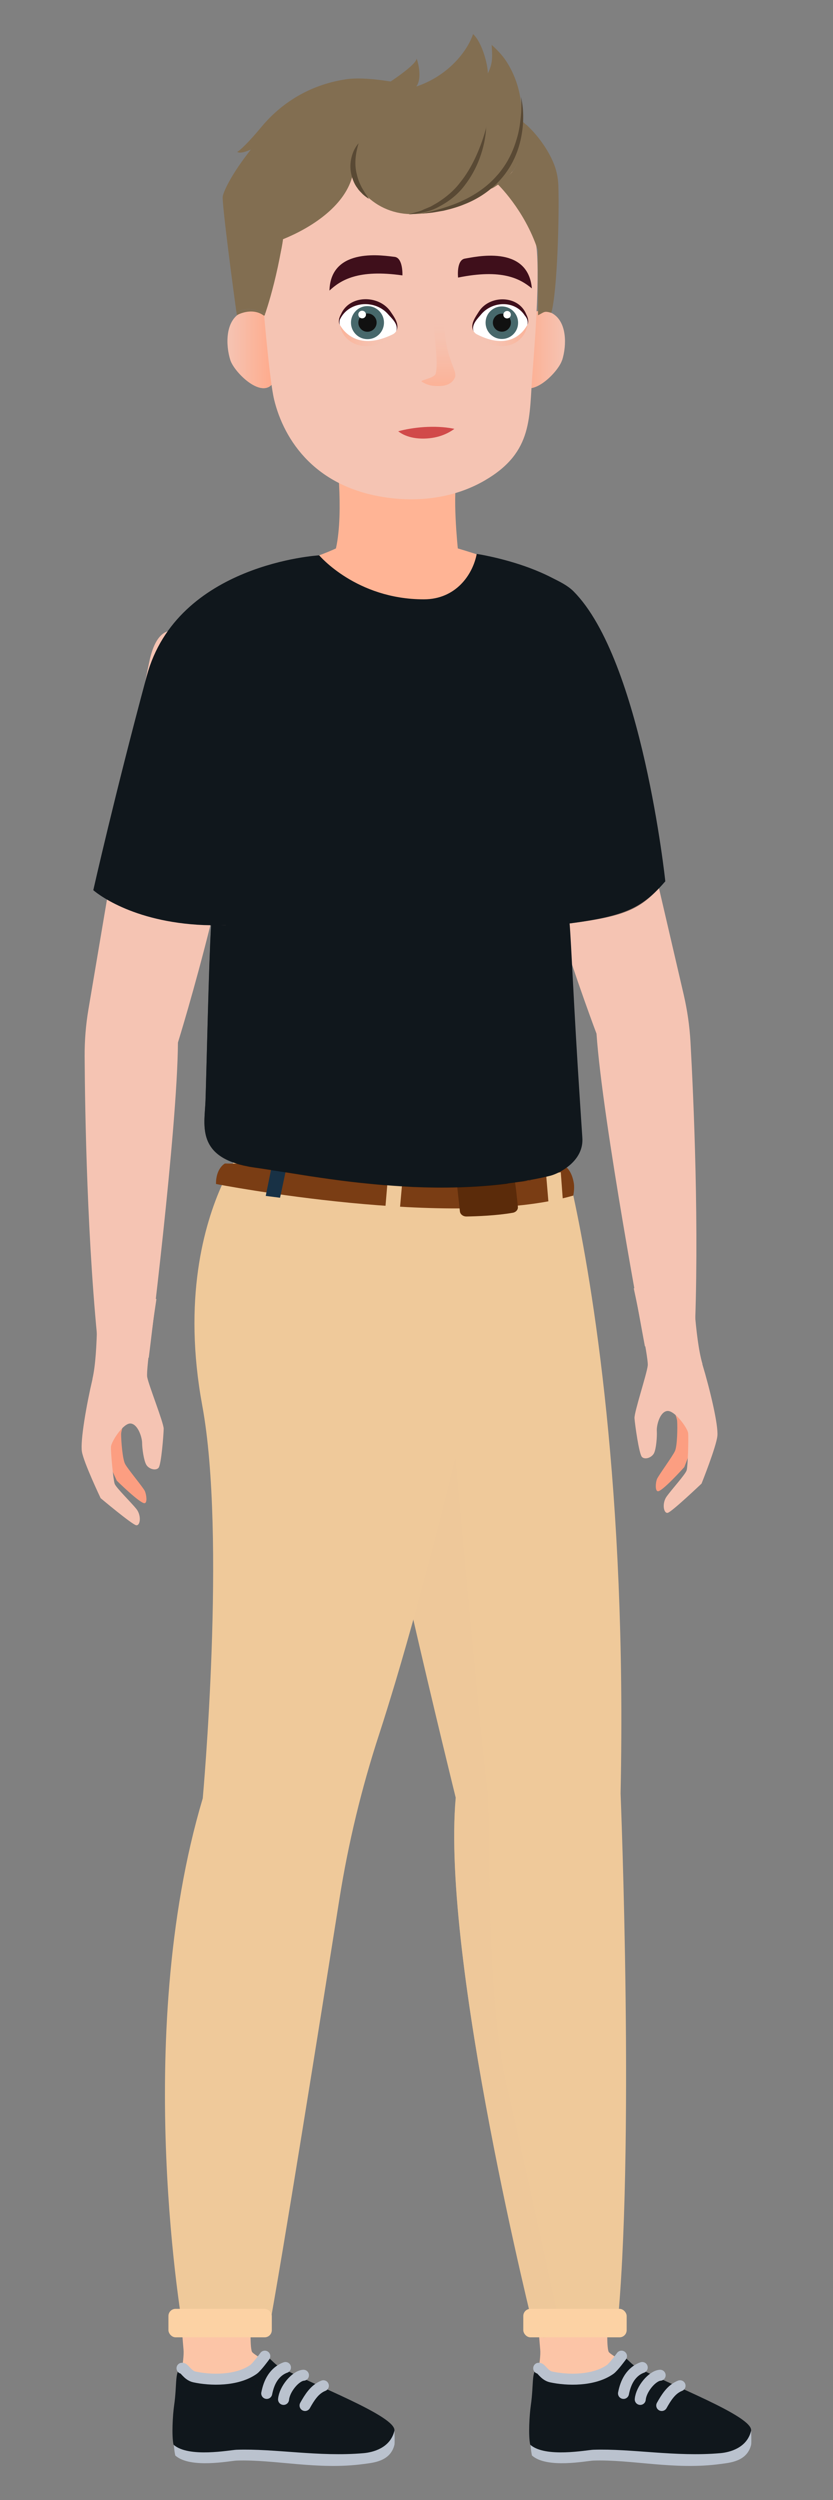 <?xml version="1.0" encoding="UTF-8"?>
<svg xmlns="http://www.w3.org/2000/svg" xmlns:xlink="http://www.w3.org/1999/xlink" viewBox="0 0 100 300">
  <rect x="0" y="0" width="100" height="300" fill="#808080" stroke="none"/>
  <defs>
    <style>
      .cls-1, .cls-2 {
        fill: none;
      }

      .cls-3 {
        fill: #111;
      }

      .cls-4 {
        fill: #d14a4a;
      }

      .cls-5 {
        opacity: .3;
      }

      .cls-5, .cls-6, .cls-7, .cls-8 {
        mix-blend-mode: multiply;
      }

      .cls-5, .cls-9 {
        fill: #ffb495;
      }

      .cls-2 {
        stroke: #bac2ce;
        stroke-linecap: round;
        stroke-linejoin: round;
        stroke-width: 1.32px;
      }

      .cls-6, .cls-8 {
        opacity: .5;
      }

      .cls-10 {
        fill: url(#linear-gradient-5);
      }

      .cls-11 {
        fill: url(#linear-gradient-4);
      }

      .cls-12 {
        fill: url(#linear-gradient-3);
      }

      .cls-13 {
        fill: url(#linear-gradient-2);
      }

      .cls-14, .cls-8 {
        fill: #efc99a;
      }

      .cls-15 {
        fill: url(#linear-gradient);
      }

      .cls-16 {
        isolation: isolate;
      }

      .cls-17 {
        fill: #47686b;
      }

      .cls-18 {
        fill: #fff;
      }

      .cls-19 {
        fill: #bac2ce;
      }

      .cls-20 {
        fill: #fc9e81;
      }

      .cls-21 {
        fill: #5b2b0a;
      }

      .cls-22 {
        fill: #10171c;
      }

      .cls-23 {
        fill: #3f0f1b;
      }

      .cls-24 {
        fill: #183145;
      }

      .cls-25 {
        fill: #826e51;
      }

      .cls-26 {
        fill: #f5c4b3;
      }

      .cls-27 {
        fill: #594934;
      }

      .cls-28 {
        fill: #fcc5a7;
      }

      .cls-29 {
        fill: #fcd2a4;
      }

      .cls-30 {
        fill: #7a3d14;
      }

      .cls-31 {
        clip-path: url(#clippath);
      }
    </style>
    <linearGradient id="linear-gradient" x1="27.3" y1="41.92" x2="32.91" y2="41.92" gradientUnits="userSpaceOnUse">
      <stop offset="0" stop-color="#ffaa8b" stop-opacity="0"/>
      <stop offset="1" stop-color="#ffaa8b"/>
    </linearGradient>
    <linearGradient id="linear-gradient-2" x1="62.22" y1="41.95" x2="67.82" y2="41.95" gradientUnits="userSpaceOnUse">
      <stop offset="0" stop-color="#ffaa8b"/>
      <stop offset="1" stop-color="#ffaa8b" stop-opacity="0"/>
    </linearGradient>
    <linearGradient id="linear-gradient-3" x1="52.63" y1="46.33" x2="52.63" y2="37.55" gradientUnits="userSpaceOnUse">
      <stop offset="0" stop-color="#ffaa8b" stop-opacity=".7"/>
      <stop offset=".1" stop-color="#ffaa8b" stop-opacity=".58"/>
      <stop offset=".29" stop-color="#ffaa8b" stop-opacity=".38"/>
      <stop offset=".47" stop-color="#ffaa8b" stop-opacity=".21"/>
      <stop offset=".63" stop-color="#ffaa8b" stop-opacity=".1"/>
      <stop offset=".77" stop-color="#ffaa8b" stop-opacity=".03"/>
      <stop offset=".87" stop-color="#ffaa8b" stop-opacity="0"/>
    </linearGradient>
    <clipPath id="clippath">
      <path class="cls-1" d="M55.94,49.75c-.16-.17-2.12-.24-4.64-.21-2.52.04-4.47.17-4.63.35-.17.12.53,2.8,4.23,2.74,3.7-.06,5.21-2.77,5.03-2.89Z"/>
    </clipPath>
    <linearGradient id="linear-gradient-4" x1="40.52" y1="40.26" x2="47.17" y2="40.26" xlink:href="#linear-gradient-3"/>
    <linearGradient id="linear-gradient-5" x1="63.58" y1="40.26" x2="57.22" y2="40.26" xlink:href="#linear-gradient-3"/>
  </defs>
  <g class="cls-16">
    <g id="Layer_1" data-name="Layer 1">
      <g>
        <path class="cls-28" d="M30.7,270.63s-1,10.11-.46,11.57c.19.5,5.8,3.38,5.8,3.38l.04,5.81-10.98-2.06-3.46-1.48-.22-1.55s.74-3.06.61-4.37c-.13-1.31-.86-11.32-.86-11.32"/>
        <path class="cls-19" d="M21.85,285.48c-.93.16-.56,1.82-.95,4.49-.16,1.11-.11,3.59.14,4.69,1.8,1.61,6.59.64,7.36.61,4.6-.16,9.74,1.16,15.26.41,1.08-.15,3.19-.27,3.69-2.3.06-.26,0-1.65,0-1.65,0,0-10.61-4.65-13.85-6.44-.65-.36-1.23-1.26-1.71-1.26s-.96,1.32-1.37,1.6c-2.01,1.4-5.17,1.31-7.09.89-.83-.19-1.2-1.09-1.48-1.04Z"/>
        <path class="cls-22" d="M21.85,284.18c-.93.16-.56,1.82-.95,4.49-.16,1.11-.31,3.59-.07,4.69,1.8,1.61,6.8.64,7.56.61,4.6-.16,9.87.88,15.26.41,1.13-.1,3.19-.62,3.69-2.66.42-1.74-10.04-5.63-13.85-7.74-.65-.36-1.23-1.26-1.71-1.26s-.96,1.32-1.37,1.6c-2.01,1.4-5.17,1.31-7.09.89-.83-.19-1.2-1.09-1.48-1.04Z"/>
        <g>
          <path class="cls-2" d="M38.82,286.29c-.51.2-.95.56-1.3.99-.35.42-.63.9-.9,1.38"/>
          <path class="cls-2" d="M36.43,285.03c-.94.06-2.28,1.65-2.39,2.9"/>
          <path class="cls-2" d="M34.27,284.1c-.64.22-1.17.68-1.54,1.24-.37.56-.58,1.21-.71,1.87"/>
        </g>
        <path class="cls-2" d="M31.79,282.74s-.96,1.32-1.37,1.6c-2.01,1.4-5.17,1.31-7.09.89-.83-.19-1.2-1.09-1.48-1.04"/>
      </g>
      <g>
        <path class="cls-28" d="M73.52,270.63s-1,10.11-.46,11.57c.19.5,5.8,3.38,5.8,3.38l.04,5.81-10.98-2.06-3.46-1.48-.22-1.55s.74-3.06.61-4.37c-.13-1.31-.86-11.32-.86-11.32"/>
        <path class="cls-19" d="M64.67,285.48c-.93.16-.56,1.82-.95,4.49-.16,1.11-.11,3.59.14,4.69,1.8,1.61,6.59.64,7.36.61,4.6-.16,9.74,1.16,15.26.41,1.08-.15,3.19-.27,3.69-2.3.06-.26,0-1.65,0-1.65,0,0-10.61-4.65-13.85-6.44-.65-.36-1.23-1.26-1.71-1.26s-.96,1.32-1.37,1.6c-2.01,1.4-5.17,1.31-7.09.89-.83-.19-1.2-1.09-1.48-1.04Z"/>
        <path class="cls-22" d="M64.67,284.18c-.93.16-.56,1.82-.95,4.49-.16,1.11-.31,3.59-.07,4.69,1.8,1.61,6.8.64,7.56.61,4.6-.16,9.87.88,15.26.41,1.13-.1,3.19-.62,3.69-2.66.42-1.74-10.04-5.63-13.85-7.74-.65-.36-1.23-1.26-1.71-1.26s-.96,1.32-1.37,1.6c-2.01,1.4-5.17,1.31-7.09.89-.83-.19-1.2-1.09-1.48-1.04Z"/>
        <g>
          <path class="cls-2" d="M81.64,286.29c-.51.2-.95.56-1.3.99-.35.42-.63.9-.9,1.38"/>
          <path class="cls-2" d="M79.25,285.03c-.94.06-2.28,1.65-2.39,2.9"/>
          <path class="cls-2" d="M77.1,284.1c-.64.22-1.17.68-1.54,1.24-.37.56-.58,1.21-.71,1.87"/>
        </g>
        <path class="cls-2" d="M74.61,282.74s-.96,1.32-1.37,1.6c-2.01,1.4-5.17,1.31-7.09.89-.83-.19-1.2-1.09-1.48-1.04"/>
      </g>
      <path class="cls-14" d="M74.01,279.96h-9.81s-11.24-44.71-9.49-64.24c0,0-2.58-10.43-5.43-22.84-.36-1.6-.74-3.25-1.11-4.9-2.52-11.24-5.02-23.17-5.91-30.1-.79-6.05-.45-10.42.26-13.5.42-1.82.98-3.2,1.5-4.2.17-.3.32-.58.48-.83.72-1.14,1.3-1.58,1.3-1.58h21.64s.31,1.08.82,3.21c.17.71.36,1.55.57,2.51,2.27,10.49,6.44,35.13,5.67,71.72,0,0,1.76,43.52-.47,64.77Z"/>
      <path class="cls-8" d="M67.43,279.96l-2.23.62c-.02-.2-.05-.4-.07-.62h-.93s-11.24-44.71-9.49-64.24c0,0-2.58-10.43-5.43-22.84-.81,2.94-1.67,5.97-2.55,8.92-.49-5.49-.91-10.16-.91-10.16l2.35-3.65,6.32-15.32s3.42,38.13,3.99,41.6c.57,3.48-.37,24.05,2.39,36.06,1.64,7.13,3.63,16.23,4.99,22.45.94,4.27,1.57,7.19,1.57,7.19Z"/>
      <g>
        <path class="cls-20" d="M80.08,167.56s1.16,2.23,1.21,2.97c.05.74.02,2.98-.26,3.59-.27.61-2.01,2.97-2.17,3.39-.16.42-.23,1.37.1,1.44.49.11,3.19-2.9,3.19-2.9l1.9-4.89s-.5-2.91-.58-3.09c-.09-.18-1.73-2.41-1.73-2.41"/>
        <path class="cls-26" d="M84.31,163.68c.93,3.09,1.94,7.33,1.81,8.63s-1.9,5.72-1.9,5.72c0,0-3.57,3.4-4.06,3.51-.49.11-.72-1.13-.13-1.96.59-.83,2.26-2.66,2.4-3.14.15-.48.24-3.85.18-4.46-.06-.61-1.64-2.79-2.53-2.66-.89.13-1.28,1.77-1.23,2.41.04.64-.07,2.16-.35,2.68-.29.52-1.09.79-1.44.42-.35-.37-.84-3.92-.89-4.64-.05-.71,1.48-5.31,1.59-6.32.11-1.01-1.68-9.27-1.68-9.27l7.08-1.24s.24,7.23,1.17,10.32Z"/>
        <path class="cls-26" d="M66.26,76.57s4.02-5.21,5.93,1.47c1.78,6.22,6.89,28.44,9.89,41.33.43,1.86.7,3.74.81,5.64.36,6.51,1.1,22.68.46,36.14-3.3.68-5.93.41-5.93.41,0,0-5.09-27-5.81-37.52,0,0-9.48-24.99-10.4-38.32-.46-6.67,5.05-9.15,5.05-9.15Z"/>
      </g>
      <path class="cls-9" d="M54.96,65.81s-.7-6.64-.02-8.97c.68-2.32-14.61-3.04-14.61-3.04,0,0,1,7.52,0,12.01,0,0-2.31,1.11-5.43,1.89,0,0,14.09,9.49,17.72,12.28,0,0,4.66-10.38,7.78-12.42,0,0-3.37-1.14-5.44-1.75Z"/>
      <path class="cls-14" d="M61.61,141.21l-.12,3.6v.38s-.53,15.71-.53,15.71c-.1,3.38-1.58,6.62-4.16,9.18l-1.24,1.23s-1,4.22-2.53,10.3c-.85,3.33-1.87,7.22-3,11.27-.81,2.94-1.67,5.97-2.55,8.92-.65,2.15-1.3,4.28-1.96,6.3-2.12,6.48-3.71,13.09-4.77,19.76-2.49,15.68-6.83,42.89-8.54,52.11h-10.17s-6.33-35.28,2.3-64.17c0,0,2.85-31.41-.06-47.14-2.35-12.73.2-21.69,2.41-26.57.45-.99.87-1.8,1.25-2.46.71-1.23,1.21-1.86,1.21-1.86l16.09,1.58,8.46.84,2.94.38,4.55.59.42.06Z"/>
      <path class="cls-30" d="M25.94,142.08s28.4,5.54,42.88,1.39c0,0,.17-.82.07-1.46-.22-1.41-.85-1.89-.85-1.89l-41.04-.5s-1.09.56-1.07,2.46Z"/>
      <polygon class="cls-24" points="32.59 140.1 31.9 143.51 33.62 143.73 34.35 140.3 32.59 140.1"/>
      <polygon class="cls-14" points="46.55 141.49 46.26 144.95 48.01 145.01 48.32 141.54 46.55 141.49"/>
      <polygon class="cls-14" points="65.56 140.92 65.85 144.37 67.58 144.15 67.32 140.67 65.56 140.92"/>
      <path class="cls-21" d="M54.78,141.41l.43,3.96c.04.35.39.62.8.61,1.2-.02,3.65-.11,5.56-.45.38-.07.64-.38.6-.71-.09-.96-.3-2.91-.5-4.01-.28-1.5-6.9.6-6.9.6Z"/>
      <rect class="cls-29" x="20.23" y="277.07" width="12.41" height="3.42" rx=".86" ry=".86" transform="translate(52.86 557.55) rotate(180)"/>
      <rect class="cls-29" x="62.82" y="277.07" width="12.41" height="3.42" rx=".86" ry=".86" transform="translate(138.05 557.55) rotate(180)"/>
      <path class="cls-5" d="M40.69,57.97s3.6,3.26,7.88,4.4c2.89.77,6-1.19,6.24-4.17.01-.15-.15-.23-.15-.23h-13.97Z"/>
      <g>
        <path class="cls-26" d="M32.08,37.79c-.92-.46-2.16-.77-3.13-.28-1.94.98-1.86,3.94-1.3,5.7.48,1.5,3.97,4.95,5.26,2.54"/>
        <path class="cls-15" d="M32.91,45.75c-1.29,2.41-4.78-1.04-5.26-2.54-.54-1.67-.64-4.43,1.02-5.53.09-.06.18-.12.28-.16.97-.49,2.2-.18,3.13.28v.08s.84,7.87.84,7.87Z"/>
      </g>
      <g>
        <path class="cls-26" d="M67.47,43.23c-.48,1.5-3.97,4.95-5.26,2.54l.84-7.95s.01,0,.02,0c.8-.4,1.83-.68,2.72-.43.13.04.27.09.39.15,1.94.97,1.86,3.94,1.3,5.7Z"/>
        <path class="cls-13" d="M67.47,43.23c-.48,1.5-3.97,4.95-5.26,2.54l.84-7.95s.01,0,.02,0c.8-.4,1.83-.68,2.72-.43.13.04.27.09.39.15,1.94.97,1.86,3.94,1.3,5.7Z"/>
      </g>
      <path class="cls-26" d="M31.21,31.89s1,13.19,1.7,16.07c1.16,4.77,4.95,10.89,14.37,11.85,3.79.38,7.65-.25,10.94-2.17,5.87-3.42,5.27-7.6,5.71-12.97,1.14-14.05.33-15.73.33-15.73l-2.74-8.31-2.74-3.85-9.93-1.01-8.62.1-5.68.61-1.11,3.55-2.23,11.86Z"/>
      <path class="cls-25" d="M66.18,37.54c-.88-.25-.8-.1-1.59.29l-.03-7.83c-1.6-4.87-4.89-7.97-4.89-7.97.92-.8,1.57-.84,2.17-1.9.87-1.54,1.21-3.44,1.34-5.17,1.56,1.43,2.67,3.19,3.22,4.48.39.89.59,1.84.63,2.81.12,3.7-.12,12.63-.84,15.28Z"/>
      <path class="cls-25" d="M63.39,15.17c-.13,1.73-.69,3.44-1.56,4.97-.6,1.06-2.63,2.52-2.88,2.49-.61-.09-1.86-.26-3.63-.51-.25-.03-.51-.07-.78-.11-2.61-.36-6.15-.83-10.34-1.36-.52.57-.96.1-1.44.55l1.17.14c-.55-1.37-1.6-.28-1.66-.07-1,3.51-4.87,6.05-8.3,7.44-.24,2.31-2.08,7.94-2.16,9v-.08c-.93-.46-2.17-.77-3.14-.28-.1.05-.19.1-.28.16-.28-1.91-1.79-13.29-1.65-13.95.15-.73,1.12-2.76,3.38-5.62-1.33.61-1.64.29-1.64.29,0,0,.68-.33,2.93-3.03,2.25-2.7,5.59-4.99,10.08-5.68,1.16-.18,2.72-.11,4.44.12,4.94.65,11.27,2.55,13.9,3.31,1.19.34,2.36,1.13,3.45,2.12.03.03.06.05.1.09Z"/>
      <path class="cls-25" d="M31.81,37.72c0,.07-.1.18-.1.18-1.47-1.12-3.27-.08-3.27-.08,0,0-.02-.11-.05-.3.09-.06.18-.12.28-.16.97-.49,2.2-.18,3.13.28v.08Z"/>
      <path class="cls-25" d="M42.4,17.01c-1.51,4.6,2.38,8.64,6.9,8.68,2.95.03,6.02-.92,8.48-2.53,5.13-3.34,6.29-10.77,2.99-15.82-.48-.73-1.1-1.37-1.75-1.96.08,1.32.18,2.16-.46,3.43.03-.96-.67-3.72-1.77-4.72-.66,2-2.94,5-6.83,6.3.63-.76.39-2.42.06-3.36-.1.93-4.57,3.76-5.78,4.36,0,0-1.85,5.61-1.85,5.62Z"/>
      <path class="cls-27" d="M62.55,11.62c.38,1.7.33,3.49-.06,5.21-.27,1.18-.73,2.33-1.39,3.37h0c-.3.47-.63.92-1.01,1.34-1.19,1.33-2.71,2.34-4.35,2.98-.82.34-1.66.57-2.51.77-.43.08-.86.14-1.29.22-.43.05-.86.09-1.29.12.42-.1.84-.2,1.26-.29.42-.12.83-.23,1.24-.36.82-.26,1.63-.54,2.4-.91,1.54-.72,2.96-1.69,4.07-2.96.31-.33.58-.69.84-1.06.7-1.01,1.21-2.15,1.56-3.34.25-.81.4-1.65.48-2.51.06-.48.09-.97.09-1.45,0-.37-.01-.75-.04-1.13Z"/>
      <path class="cls-27" d="M58.37,15.24c-.06,1.27-.34,2.53-.78,3.73-.44,1.2-1.07,2.34-1.87,3.36-.79,1.03-1.84,1.85-2.98,2.45-1.13.65-2.44.85-3.69.95.3-.1.61-.19.91-.27.3-.08.6-.16.88-.31l.86-.36.8-.46c1.03-.65,1.99-1.44,2.73-2.42.77-.95,1.39-2.02,1.91-3.15.51-1.13.94-2.31,1.25-3.54Z"/>
      <path class="cls-27" d="M43.05,17.19c-.36,1.19-.51,2.37-.27,3.5.12.56.29,1.12.57,1.64.11.27.3.51.44.78.16.26.35.5.51.77-.26-.17-.52-.36-.75-.57-.21-.23-.46-.44-.63-.72-.4-.51-.63-1.14-.77-1.77-.13-.64-.11-1.31.05-1.94.15-.62.43-1.22.85-1.69Z"/>
      <path class="cls-12" d="M53.28,37.82h-1.29c.15,2.96.66,5.74.31,7.02-.15.54-1.94.79-1.68.95.8.53,1.51.53,2.01.53s1.51-.04,1.96-.97c.45-.93-1.3-2.16-1.3-7.54Z"/>
      <path class="cls-25" d="M34.45,24.71c-.6,7.3-2.64,13.01-2.64,13.01l-1.98-4.97.8-9.18s3.89.15,3.81,1.14Z"/>
      <path class="cls-26" d="M27.11,111.18c0-.06,0-.11,0-.17-5.72.19-9.83-.98-12.44-2.14,1.96-12.17,4.24-26.06,5.26-30.81,1.44-6.79,5.81-1.88,5.81-1.88,0,0,5.66,2.1,5.67,8.79,0,7.16-2.23,17.85-4.3,26.21Z"/>
      <g class="cls-6">
        <path d="M34.35,93.08c.09,5.67-.29,11.33-.86,16.96-2.61.62-5.25,1.01-7.93,1.01-.86,0-1.72-.04-2.57-.14,1.71-.03,3.4-.19,5.08-.48,1.67-.26,3.34-.63,4.95-1.1l-.29.35c.27-5.56.71-11.11,1.62-16.61h0Z"/>
      </g>
      <path class="cls-6" d="M79.64,106.01c-2.72,3.09-4.45,3.92-11.26,4.81l-1.42-14.07s1.35,9.96,4.35,11.15c2.93,1.16,8.08-1.74,8.34-1.89Z"/>
      <path class="cls-6" d="M63.69,141.62s-.03,0-.05,0c-.29.09-.69.14-1.1.19-.63.07-1.3.11-1.72.25-3.78.47-7.58.54-11.21.39-1.09-.06-2.17-.12-3.23-.21-.05,0-.09,0-.14,0-1.03-.09-2.03-.19-3.01-.29-.33-.04-.66-.08-.99-.11-1.8-.21-3.49-.46-5.05-.69-.37-.06-.73-.11-1.08-.17-.7-.11-1.38-.22-2.01-.32-.38-.06-.73-.11-1.07-.17,0,0-.02,0-.03,0-.36-.06-.69-.11-1.02-.16-.48-.08-.94-.14-1.35-.2-.32-.05-.64-.09-.94-.16-.15-.03-.29-.06-.44-.09-5.72-1.32-4.67-5.06-4.58-7.79.12-3.44.4-16.54.67-21.03,0,0,.02,0,.04,0-.31,0-.61,0-.9-.02.36-.05,8.08-1.02,8.63-1.28,0,0-3.81,20.17-3.81,23.85s13.51,9.47,34.38,8.05Z"/>
      <g class="cls-7">
        <path class="cls-14" d="M64.55,144.37c1.72,2.62,2.94,6.02,5.87,7.48-.84-.08-1.57-.6-2.16-1.16-1.76-1.74-2.94-3.99-3.71-6.32h0Z"/>
      </g>
      <g class="cls-7">
        <path class="cls-14" d="M54.49,172.66c.8-2.43,2.1-4.66,2.61-7.17.52-2.15.99-5.32,1.38-7.53-.13,3.2-.45,6.44-1.46,9.51-.73,1.79-1.63,3.49-2.53,5.2h0Z"/>
      </g>
      <g>
        <path class="cls-20" d="M15.56,169.07s-1.02,2.29-1.02,3.04c0,.74.16,2.97.48,3.57.31.6,2.19,2.84,2.37,3.25.18.41.32,1.36-.01,1.45-.48.14-3.36-2.7-3.36-2.7l-2.19-4.77s.32-2.93.39-3.12c.08-.19,1.58-2.51,1.58-2.51"/>
        <path class="cls-26" d="M11.11,165.46c-.74,3.14-1.48,7.43-1.28,8.72s2.25,5.6,2.25,5.6c0,0,3.77,3.17,4.27,3.25.5.08.65-1.18.01-1.97-.64-.79-2.41-2.52-2.59-2.99-.18-.47-.48-3.83-.45-4.44.02-.61,1.47-2.88,2.36-2.81.89.08,1.38,1.69,1.38,2.33,0,.64.2,2.15.52,2.65.32.5,1.14.72,1.46.33.32-.39.6-3.97.61-4.68,0-.72-1.8-5.21-1.98-6.21-.17-1,1.11-9.36,1.11-9.36l-7.14-.8s.2,7.23-.54,10.37Z"/>
        <path class="cls-26" d="M23.79,77.41s-4.33-4.95-5.83,1.83c-1.39,6.31-5.13,28.81-7.34,41.86-.32,1.88-.47,3.77-.46,5.68.04,6.52.29,22.71,1.76,36.1,3.34.48,5.94.04,5.94.04,0,0,3.43-27.26,3.5-37.81,0,0,7.94-25.52,8.03-38.89.05-6.68-5.6-8.82-5.6-8.82Z"/>
      </g>
      <path class="cls-22" d="M79.87,105.77c0-.06-2.83-26.58-11.02-34.81-.71-.71-1.66-1.16-2.57-1.62-.91-.47-1.85-.87-2.76-1.21-3.3-1.22-6.29-1.66-6.29-1.66-.48,2.51-2.52,5.45-6.35,5.45-8.12,0-12.56-5.28-12.56-5.28,0,0-17.06.96-20.71,14.5-3.83,14.22-6.41,25.68-6.41,25.68,0,0,1.13,1.02,3.48,2.06,2.19.97,5.44,1.95,9.8,2.13h0c.29,0,.59.02.9.02-.02,0-.04,0-.04,0-.28,4.49-.55,17.59-.67,21.03-.09,2.73-1.14,6.47,4.58,7.79.14.03.28.06.44.09.3.07.62.11.94.16.41.06.86.12,1.35.2.32.05.65.1,1.02.16,0,0,.02,0,.03,0,.34.06.7.11,1.07.17.64.1,1.31.21,2.01.32.35.06.71.11,1.08.17,1.56.24,3.25.48,5.05.69.32.04.65.08.99.11.98.1,1.97.21,3.01.29.05,0,.09,0,.14,0,1.05.09,2.14.15,3.23.21,3.62.15,7.43.09,11.21-.39.58-.07,1.15-.15,1.72-.25.37-.06.73-.12,1.1-.19.02,0,.03,0,.05,0,.8-.14,1.58-.31,2.37-.5,1.12-.29,4.05-1.77,3.85-4.56-.1-1.58-.21-3.11-.3-4.57-.73-11.09-1.02-18.65-1.23-21.15,6.81-.89,8.77-1.95,11.49-5.05ZM26.45,111.02c.22,0,.45,0,.67,0,0,.03-.31.02-.67,0Z"/>
      <path class="cls-23" d="M48.31,33.05s.1-2.13-.96-2.23-7.65-1.32-7.8,4.05c1.37-1.27,3.45-2.58,8.77-1.82Z"/>
      <path class="cls-23" d="M54.99,33.31s-.23-2.12.83-2.28c1.06-.16,7.56-1.77,8.03,3.58-1.44-1.18-3.59-2.37-8.86-1.3Z"/>
      <g class="cls-31">
        <path class="cls-4" d="M57.25,52.64c-.98,1.62-4.34,3.07-5.98,3.03-1.78-.04-4.62-1.65-5.44-3.03,1.37-1.26,8.41-2.45,11.42,0Z"/>
      </g>
      <g>
        <path class="cls-18" d="M47.63,38.87c-1.04-2.33-4.61-4.33-6.77-.69-.17.29-.17.65.01.93.61.97,2.41,2.9,6.28,1.01.46-.23.68-.78.47-1.25Z"/>
        <g>
          <path class="cls-17" d="M46.06,38.33c.26,1.4-.94,2.6-2.33,2.33-.78-.15-1.41-.78-1.56-1.56-.26-1.4.94-2.6,2.33-2.33.78.15,1.41.78,1.56,1.56Z"/>
          <path class="cls-3" d="M45.2,38.54c.11.74-.52,1.37-1.26,1.26-.46-.07-.84-.45-.91-.91-.11-.74.52-1.37,1.26-1.26.46.07.84.45.91.91Z"/>
          <path class="cls-18" d="M43.03,37.63c-.08.34.22.64.56.56.16-.04.29-.17.33-.33.08-.34-.22-.64-.56-.56-.16.04-.29.17-.33.33Z"/>
        </g>
        <path class="cls-11" d="M40.81,38.99c.6,1.09,1.61,1.75,2.73,1.91,1.13.17,2.29-.12,3.5-.42-.99.73-2.27,1.19-3.59,1.02-.65-.1-1.29-.38-1.76-.84-.49-.44-.8-1.06-.87-1.67Z"/>
        <path class="cls-23" d="M47.56,39.75c.32-.87-.58-1.57-1.07-2.15-1.62-1.7-4.67-1.43-5.69.76-.06.2-.06.42,0,.63-.24-.41-.08-.91.14-1.29,1.02-2.33,4.47-2.32,5.88-.4.46.68,1.22,1.64.73,2.46h0Z"/>
      </g>
      <g>
        <path class="cls-18" d="M56.79,38.87c.99-2.33,4.4-4.33,6.46-.69.16.29.16.65-.01.93-.58.97-2.3,2.9-5.99,1.01-.44-.23-.65-.78-.45-1.25Z"/>
        <path class="cls-10" d="M63.3,38.99c-.06.6-.35,1.19-.8,1.64-.44.46-1.05.75-1.68.86-1.28.19-2.52-.28-3.46-1,.59.14,1.14.32,1.71.4.56.08,1.12.12,1.65.02.54-.08,1.04-.3,1.48-.62.45-.32.81-.77,1.1-1.3Z"/>
        <path class="cls-23" d="M56.85,39.75c-.47-.8.24-1.73.67-2.41,1.31-1.97,4.73-1.94,5.66.39.2.38.34.86.12,1.26.13-.43-.03-.82-.31-1.14-1.16-1.79-3.75-1.74-5.14-.23-.47.58-1.29,1.29-1,2.14h0Z"/>
        <g>
          <path class="cls-17" d="M58.33,38.34c-.26,1.38.92,2.56,2.3,2.3.77-.15,1.39-.77,1.53-1.53.26-1.38-.92-2.56-2.3-2.3-.77.15-1.39.77-1.53,1.53Z"/>
          <path class="cls-3" d="M59.18,38.55c-.11.73.51,1.35,1.24,1.24.45-.07.83-.44.9-.9.11-.73-.51-1.35-1.24-1.24-.45.07-.83.44-.9.9Z"/>
          <path class="cls-18" d="M61.31,37.65c.08.33-.21.63-.55.55-.16-.04-.29-.17-.32-.32-.08-.33.21-.63.55-.55.16.04.29.17.32.32Z"/>
        </g>
      </g>
    </g>
  </g>
</svg>